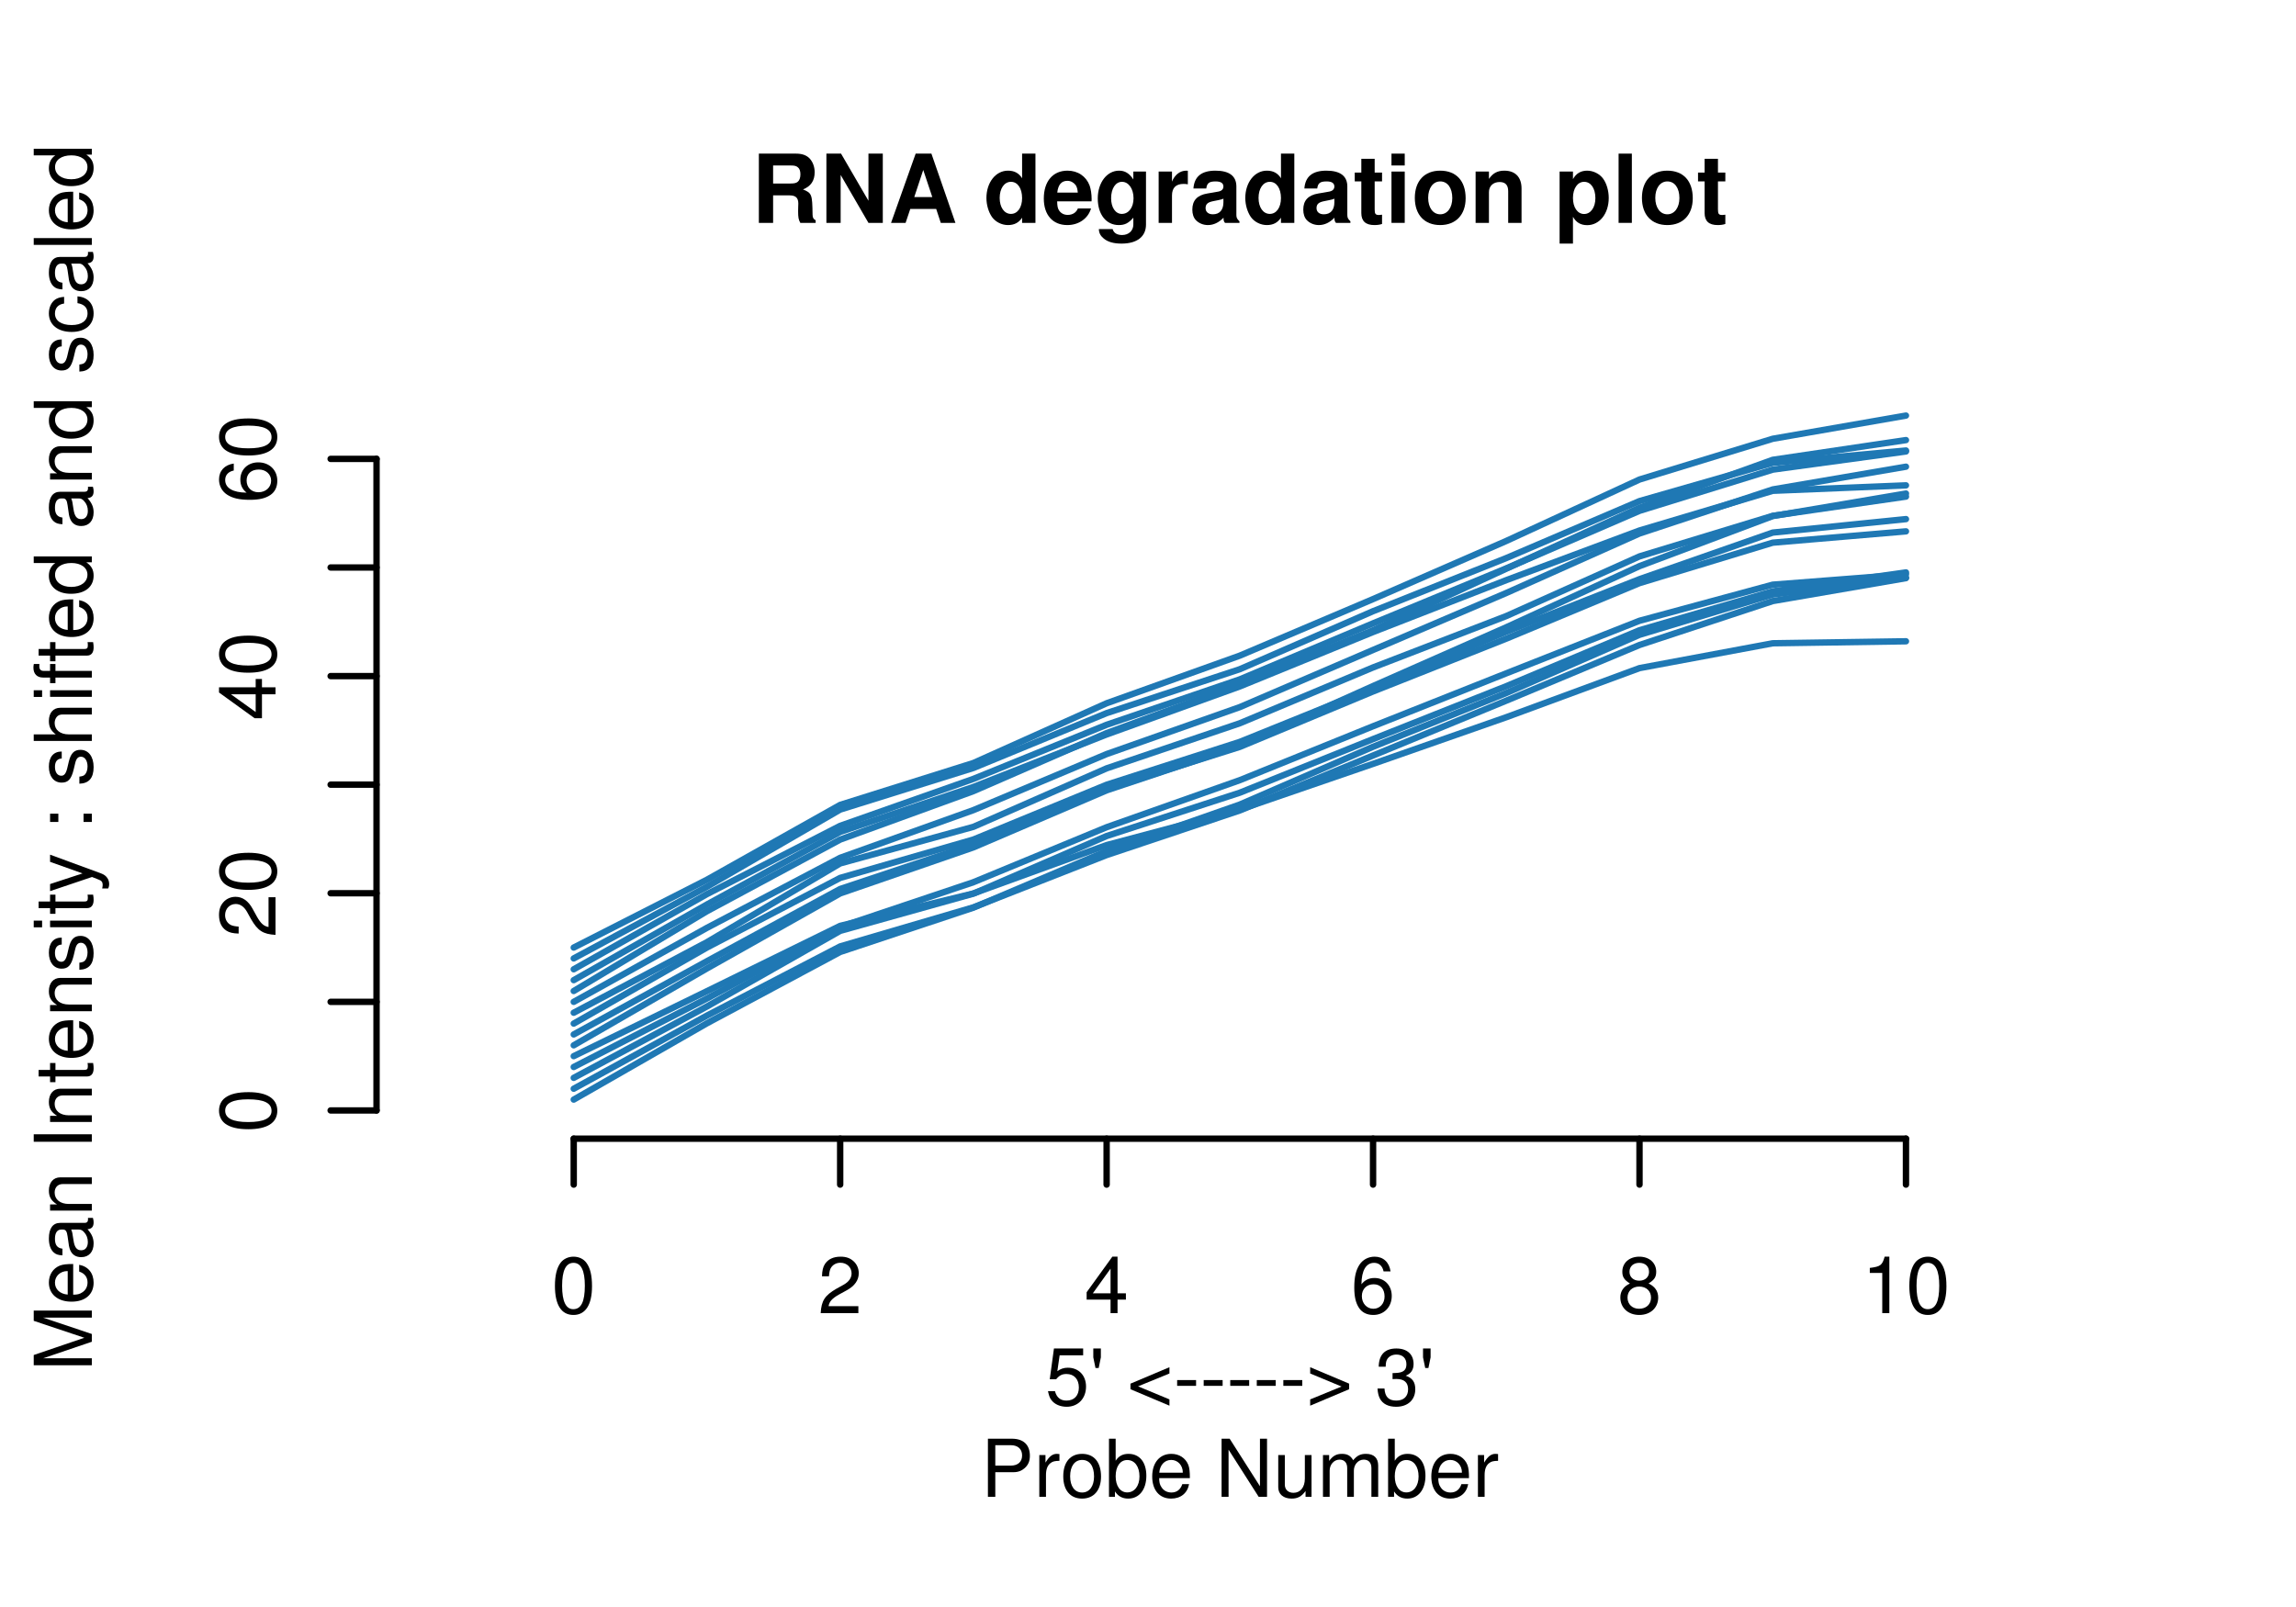 <?xml version="1.0" encoding="UTF-8"?>
<svg xmlns="http://www.w3.org/2000/svg" xmlns:xlink="http://www.w3.org/1999/xlink" width="360pt" height="252pt" viewBox="0 0 360 252" version="1.1" id="Fig:dig"><defs><g><symbol overflow="visible" id="dig-glyph0-0"><path style="stroke:none;" d=""/></symbol><symbol overflow="visible" id="dig-glyph0-1"><path style="stroke:none;" d="M 3.422 -4.312 L 6 -4.312 C 6.969 -4.312 7.375 -3.922 7.375 -3.016 C 7.375 -2.922 7.375 -2.766 7.359 -2.578 C 7.344 -2.297 7.344 -2.031 7.344 -1.859 C 7.344 -0.844 7.406 -0.516 7.688 0 L 10.094 0 L 10.094 -0.406 C 9.75 -0.594 9.609 -0.812 9.609 -1.297 C 9.562 -4.5 9.5 -4.656 8.109 -5.25 C 9.328 -5.719 9.938 -6.609 9.938 -7.938 C 9.938 -8.797 9.641 -9.578 9.125 -10.125 C 8.625 -10.625 7.938 -10.859 7.016 -10.859 L 1.188 -10.859 L 1.188 0 L 3.422 0 L 3.422 -4.312 Z M 3.422 -6.172 L 3.422 -9 L 6.125 -9 C 6.766 -9 7.031 -8.938 7.297 -8.719 C 7.578 -8.5 7.703 -8.125 7.703 -7.609 C 7.703 -7.094 7.562 -6.672 7.297 -6.453 C 7.062 -6.25 6.766 -6.172 6.125 -6.172 L 3.422 -6.172 Z M 3.422 -6.172 "/></symbol><symbol overflow="visible" id="dig-glyph0-2"><path style="stroke:none;" d="M 7.609 0 L 9.859 0 L 9.859 -10.859 L 7.609 -10.859 L 7.609 -3.469 L 3.312 -10.859 L 1.016 -10.859 L 1.016 0 L 3.25 0 L 3.25 -7.516 L 7.609 0 Z M 7.609 0 "/></symbol><symbol overflow="visible" id="dig-glyph0-3"><path style="stroke:none;" d="M 7.469 -2.188 L 8.188 0 L 10.484 0 L 6.719 -10.859 L 4.25 -10.859 L 0.391 0 L 2.672 0 L 3.406 -2.188 L 7.469 -2.188 Z M 6.859 -4.047 L 4.031 -4.047 L 5.438 -8.297 L 6.859 -4.047 Z M 6.859 -4.047 "/></symbol><symbol overflow="visible" id="dig-glyph0-4"><path style="stroke:none;" d=""/></symbol><symbol overflow="visible" id="dig-glyph0-5"><path style="stroke:none;" d="M 6.031 0 L 8.125 0 L 8.125 -10.859 L 6.031 -10.859 L 6.031 -7 C 5.516 -7.812 4.812 -8.188 3.812 -8.188 C 1.891 -8.188 0.438 -6.328 0.438 -3.906 C 0.438 -2.812 0.766 -1.719 1.297 -0.938 C 1.844 -0.156 2.828 0.344 3.812 0.344 C 4.812 0.344 5.516 -0.031 6.031 -0.812 L 6.031 0 Z M 4.281 -6.438 C 5.344 -6.438 6.031 -5.406 6.031 -3.875 C 6.031 -2.422 5.328 -1.406 4.281 -1.406 C 3.234 -1.406 2.516 -2.438 2.516 -3.906 C 2.516 -5.391 3.234 -6.438 4.281 -6.438 Z M 4.281 -6.438 "/></symbol><symbol overflow="visible" id="dig-glyph0-6"><path style="stroke:none;" d="M 7.812 -3.375 C 7.828 -3.547 7.828 -3.625 7.828 -3.719 C 7.828 -4.531 7.703 -5.281 7.516 -5.844 C 6.969 -7.297 5.672 -8.188 4.047 -8.188 C 1.75 -8.188 0.328 -6.516 0.328 -3.812 C 0.328 -1.234 1.734 0.344 4.016 0.344 C 5.812 0.344 7.281 -0.688 7.734 -2.266 L 5.672 -2.266 C 5.422 -1.625 4.844 -1.25 4.078 -1.25 C 3.484 -1.25 3.016 -1.5 2.719 -1.953 C 2.516 -2.25 2.438 -2.609 2.422 -3.375 L 7.812 -3.375 Z M 2.438 -4.75 C 2.578 -5.984 3.094 -6.594 4.031 -6.594 C 4.547 -6.594 5.016 -6.328 5.328 -5.922 C 5.516 -5.625 5.609 -5.312 5.656 -4.75 L 2.438 -4.75 Z M 2.438 -4.75 "/></symbol><symbol overflow="visible" id="dig-glyph0-7"><path style="stroke:none;" d="M 6.078 -8.047 L 6.078 -6.812 C 5.453 -7.766 4.766 -8.188 3.844 -8.188 C 1.938 -8.188 0.5 -6.312 0.5 -3.828 C 0.5 -1.328 1.812 0.344 3.797 0.344 C 4.734 0.344 5.312 0.062 6.078 -0.812 L 6.078 0.266 C 6.078 1.234 5.344 1.906 4.312 1.906 C 3.516 1.906 3 1.578 2.828 0.969 L 0.672 0.969 C 0.688 1.594 0.922 2.031 1.453 2.469 C 2.109 3 3 3.25 4.234 3.25 C 6.656 3.25 8.062 2.156 8.062 0.266 L 8.062 -8.047 L 6.078 -8.047 Z M 4.297 -6.438 C 5.344 -6.438 6.109 -5.344 6.109 -3.859 C 6.109 -2.406 5.344 -1.406 4.266 -1.406 C 3.281 -1.406 2.594 -2.406 2.594 -3.859 C 2.594 -5.375 3.281 -6.438 4.297 -6.438 Z M 4.297 -6.438 "/></symbol><symbol overflow="visible" id="dig-glyph0-8"><path style="stroke:none;" d="M 0.938 -8.047 L 0.938 0 L 3.031 0 L 3.031 -4.281 C 3.031 -5.5 3.641 -6.109 4.859 -6.109 C 5.078 -6.109 5.234 -6.094 5.516 -6.047 L 5.516 -8.172 C 5.391 -8.188 5.328 -8.188 5.266 -8.188 C 4.312 -8.188 3.469 -7.562 3.031 -6.469 L 3.031 -8.047 L 0.938 -8.047 Z M 0.938 -8.047 "/></symbol><symbol overflow="visible" id="dig-glyph0-9"><path style="stroke:none;" d="M 7.812 -0.25 C 7.438 -0.594 7.328 -0.812 7.328 -1.234 L 7.328 -5.703 C 7.328 -7.344 6.219 -8.188 4.047 -8.188 C 1.859 -8.188 0.734 -7.266 0.594 -5.391 L 2.609 -5.391 C 2.719 -6.234 3.062 -6.5 4.078 -6.5 C 4.891 -6.5 5.297 -6.234 5.297 -5.688 C 5.297 -5.422 5.156 -5.188 4.938 -5.062 C 4.656 -4.922 4.656 -4.922 3.625 -4.75 L 2.781 -4.609 C 1.188 -4.344 0.422 -3.516 0.422 -2.078 C 0.422 -1.391 0.609 -0.812 0.984 -0.422 C 1.453 0.062 2.141 0.344 2.859 0.344 C 3.75 0.344 4.578 -0.047 5.312 -0.812 C 5.312 -0.391 5.344 -0.234 5.547 0 L 7.812 0 L 7.812 -0.25 Z M 5.297 -3.234 C 5.297 -2.031 4.703 -1.344 3.641 -1.344 C 2.938 -1.344 2.5 -1.719 2.5 -2.312 C 2.5 -2.938 2.828 -3.234 3.703 -3.406 L 4.406 -3.547 C 4.969 -3.656 5.047 -3.688 5.297 -3.797 L 5.297 -3.234 Z M 5.297 -3.234 "/></symbol><symbol overflow="visible" id="dig-glyph0-10"><path style="stroke:none;" d="M 4.484 -7.891 L 3.328 -7.891 L 3.328 -10.047 L 1.234 -10.047 L 1.234 -7.891 L 0.203 -7.891 L 0.203 -6.5 L 1.234 -6.5 L 1.234 -1.547 C 1.234 -0.281 1.906 0.344 3.281 0.344 C 3.734 0.344 4.109 0.297 4.484 0.172 L 4.484 -1.281 C 4.281 -1.25 4.156 -1.234 4.016 -1.234 C 3.453 -1.234 3.328 -1.406 3.328 -2.109 L 3.328 -6.5 L 4.484 -6.5 L 4.484 -7.891 Z M 4.484 -7.891 "/></symbol><symbol overflow="visible" id="dig-glyph0-11"><path style="stroke:none;" d="M 3.078 -8.047 L 1 -8.047 L 1 0 L 3.078 0 L 3.078 -8.047 Z M 3.078 -10.859 L 1 -10.859 L 1 -9 L 3.078 -9 L 3.078 -10.859 Z M 3.078 -10.859 "/></symbol><symbol overflow="visible" id="dig-glyph0-12"><path style="stroke:none;" d="M 4.484 -8.188 C 2.031 -8.188 0.516 -6.562 0.516 -3.922 C 0.516 -1.266 2.031 0.344 4.5 0.344 C 6.953 0.344 8.484 -1.281 8.484 -3.859 C 8.484 -6.594 7 -8.188 4.484 -8.188 Z M 4.5 -6.5 C 5.656 -6.5 6.391 -5.469 6.391 -3.891 C 6.391 -2.391 5.625 -1.344 4.5 -1.344 C 3.375 -1.344 2.609 -2.391 2.609 -3.922 C 2.609 -5.453 3.375 -6.5 4.5 -6.5 Z M 4.5 -6.5 "/></symbol><symbol overflow="visible" id="dig-glyph0-13"><path style="stroke:none;" d="M 0.938 -8.047 L 0.938 0 L 3.031 0 L 3.031 -4.828 C 3.031 -5.781 3.703 -6.406 4.703 -6.406 C 5.609 -6.406 6.047 -5.922 6.047 -4.969 L 6.047 0 L 8.141 0 L 8.141 -5.391 C 8.141 -7.172 7.156 -8.188 5.438 -8.188 C 4.359 -8.188 3.625 -7.781 3.031 -6.891 L 3.031 -8.047 L 0.938 -8.047 Z M 0.938 -8.047 "/></symbol><symbol overflow="visible" id="dig-glyph0-14"><path style="stroke:none;" d="M 2.953 -8.047 L 0.859 -8.047 L 0.859 3.25 L 2.953 3.25 L 2.953 -0.953 C 3.453 -0.062 4.172 0.359 5.188 0.359 C 7.125 0.359 8.562 -1.453 8.562 -3.906 C 8.562 -5.031 8.234 -6.172 7.688 -6.922 C 7.156 -7.672 6.156 -8.188 5.188 -8.188 C 4.172 -8.188 3.453 -7.75 2.953 -6.859 L 2.953 -8.047 Z M 4.703 -6.438 C 5.766 -6.438 6.469 -5.406 6.469 -3.875 C 6.469 -2.422 5.734 -1.391 4.703 -1.391 C 3.672 -1.391 2.953 -2.406 2.953 -3.906 C 2.953 -5.406 3.672 -6.438 4.703 -6.438 Z M 4.703 -6.438 "/></symbol><symbol overflow="visible" id="dig-glyph0-15"><path style="stroke:none;" d="M 3.078 -10.859 L 1 -10.859 L 1 0 L 3.078 0 L 3.078 -10.859 Z M 3.078 -10.859 "/></symbol><symbol overflow="visible" id="dig-glyph1-0"><path style="stroke:none;" d=""/></symbol><symbol overflow="visible" id="dig-glyph1-1"><path style="stroke:none;" d="M 5.953 -8.859 L 1.375 -8.859 L 0.719 -4.031 L 1.719 -4.031 C 2.234 -4.656 2.656 -4.859 3.344 -4.859 C 4.531 -4.859 5.281 -4.047 5.281 -2.734 C 5.281 -1.469 4.547 -0.688 3.344 -0.688 C 2.391 -0.688 1.797 -1.172 1.531 -2.172 L 0.438 -2.172 C 0.594 -1.453 0.719 -1.094 0.969 -0.781 C 1.469 -0.094 2.375 0.281 3.375 0.281 C 5.156 0.281 6.406 -1.016 6.406 -2.891 C 6.406 -4.641 5.25 -5.844 3.547 -5.844 C 2.922 -5.844 2.422 -5.672 1.906 -5.297 L 2.266 -7.781 L 5.953 -7.781 L 5.953 -8.859 Z M 5.953 -8.859 "/></symbol><symbol overflow="visible" id="dig-glyph1-2"><path style="stroke:none;" d="M 0.594 -8.859 L 0.594 -7.469 L 0.938 -5.797 L 1.438 -5.797 L 1.781 -7.469 L 1.781 -8.859 L 0.594 -8.859 Z M 0.594 -8.859 "/></symbol><symbol overflow="visible" id="dig-glyph1-3"><path style="stroke:none;" d=""/></symbol><symbol overflow="visible" id="dig-glyph1-4"><path style="stroke:none;" d="M 0.562 -2.469 L 6.672 0.109 L 6.672 -0.875 L 1.75 -2.922 L 6.672 -4.938 L 6.672 -5.922 L 0.562 -3.344 L 0.562 -2.469 Z M 0.562 -2.469 "/></symbol><symbol overflow="visible" id="dig-glyph1-5"><path style="stroke:none;" d="M 3.547 -3.906 L 0.578 -3.906 L 0.578 -3 L 3.547 -3 L 3.547 -3.906 Z M 3.547 -3.906 "/></symbol><symbol overflow="visible" id="dig-glyph1-6"><path style="stroke:none;" d="M 6.734 -3.344 L 0.625 -5.922 L 0.625 -4.938 L 5.547 -2.891 L 0.625 -0.875 L 0.625 0.109 L 6.734 -2.469 L 6.734 -3.344 Z M 6.734 -3.344 "/></symbol><symbol overflow="visible" id="dig-glyph1-7"><path style="stroke:none;" d="M 2.766 -4.062 L 2.906 -4.062 L 3.359 -4.078 C 4.578 -4.078 5.203 -3.531 5.203 -2.469 C 5.203 -1.344 4.516 -0.688 3.359 -0.688 C 2.156 -0.688 1.578 -1.281 1.5 -2.578 L 0.406 -2.578 C 0.453 -1.859 0.578 -1.406 0.781 -1 C 1.234 -0.156 2.109 0.281 3.328 0.281 C 5.156 0.281 6.328 -0.797 6.328 -2.469 C 6.328 -3.594 5.891 -4.219 4.828 -4.594 C 5.656 -4.906 6.062 -5.531 6.062 -6.422 C 6.062 -7.953 5.047 -8.859 3.359 -8.859 C 1.578 -8.859 0.625 -7.891 0.594 -6 L 1.688 -6 C 1.703 -6.531 1.75 -6.844 1.891 -7.109 C 2.141 -7.594 2.688 -7.906 3.375 -7.906 C 4.344 -7.906 4.938 -7.328 4.938 -6.391 C 4.938 -5.766 4.719 -5.391 4.219 -5.188 C 3.922 -5.062 3.531 -5.016 2.766 -5 L 2.766 -4.062 Z M 2.766 -4.062 "/></symbol><symbol overflow="visible" id="dig-glyph1-8"><path style="stroke:none;" d="M 2.297 -3.859 L 5.156 -3.859 C 5.875 -3.859 6.438 -4.078 6.922 -4.516 C 7.469 -5.016 7.719 -5.594 7.719 -6.438 C 7.719 -8.156 6.703 -9.109 4.906 -9.109 L 1.141 -9.109 L 1.141 0 L 2.297 0 L 2.297 -3.859 Z M 2.297 -4.891 L 2.297 -8.094 L 4.719 -8.094 C 5.844 -8.094 6.5 -7.484 6.5 -6.484 C 6.5 -5.484 5.844 -4.891 4.719 -4.891 L 2.297 -4.891 Z M 2.297 -4.891 "/></symbol><symbol overflow="visible" id="dig-glyph1-9"><path style="stroke:none;" d="M 0.859 -6.547 L 0.859 0 L 1.906 0 L 1.906 -3.406 C 1.906 -4.344 2.156 -4.953 2.656 -5.312 C 2.969 -5.547 3.281 -5.625 4.016 -5.641 L 4.016 -6.703 C 3.844 -6.719 3.75 -6.734 3.609 -6.734 C 2.938 -6.734 2.422 -6.344 1.828 -5.359 L 1.828 -6.547 L 0.859 -6.547 Z M 0.859 -6.547 "/></symbol><symbol overflow="visible" id="dig-glyph1-10"><path style="stroke:none;" d="M 3.406 -6.734 C 1.562 -6.734 0.453 -5.422 0.453 -3.219 C 0.453 -1.031 1.547 0.281 3.406 0.281 C 5.25 0.281 6.375 -1.031 6.375 -3.172 C 6.375 -5.438 5.281 -6.734 3.406 -6.734 Z M 3.406 -5.781 C 4.594 -5.781 5.281 -4.812 5.281 -3.188 C 5.281 -1.656 4.562 -0.672 3.406 -0.672 C 2.25 -0.672 1.531 -1.641 1.531 -3.219 C 1.531 -4.797 2.25 -5.781 3.406 -5.781 Z M 3.406 -5.781 "/></symbol><symbol overflow="visible" id="dig-glyph1-11"><path style="stroke:none;" d="M 0.672 -9.109 L 0.672 0 L 1.609 0 L 1.609 -0.844 C 2.109 -0.078 2.781 0.281 3.688 0.281 C 5.406 0.281 6.531 -1.125 6.531 -3.297 C 6.531 -5.422 5.469 -6.734 3.734 -6.734 C 2.844 -6.734 2.203 -6.406 1.719 -5.656 L 1.719 -9.109 L 0.672 -9.109 Z M 3.531 -5.766 C 4.703 -5.766 5.453 -4.75 5.453 -3.188 C 5.453 -1.703 4.672 -0.688 3.531 -0.688 C 2.438 -0.688 1.719 -1.688 1.719 -3.219 C 1.719 -4.766 2.438 -5.766 3.531 -5.766 Z M 3.531 -5.766 "/></symbol><symbol overflow="visible" id="dig-glyph1-12"><path style="stroke:none;" d="M 6.406 -2.922 C 6.406 -3.922 6.344 -4.531 6.156 -5.016 C 5.719 -6.094 4.719 -6.734 3.5 -6.734 C 1.672 -6.734 0.5 -5.344 0.5 -3.188 C 0.5 -1.031 1.641 0.281 3.469 0.281 C 4.969 0.281 6.016 -0.562 6.281 -1.984 L 5.219 -1.984 C 4.938 -1.125 4.344 -0.672 3.516 -0.672 C 2.844 -0.672 2.281 -0.969 1.938 -1.531 C 1.688 -1.906 1.594 -2.281 1.594 -2.922 L 6.406 -2.922 Z M 1.609 -3.781 C 1.703 -4.984 2.438 -5.781 3.484 -5.781 C 4.516 -5.781 5.297 -4.922 5.297 -3.844 C 5.297 -3.828 5.297 -3.797 5.281 -3.781 L 1.609 -3.781 Z M 1.609 -3.781 "/></symbol><symbol overflow="visible" id="dig-glyph1-13"><path style="stroke:none;" d="M 8.078 -9.109 L 6.969 -9.109 L 6.969 -1.656 L 2.219 -9.109 L 0.953 -9.109 L 0.953 0 L 2.047 0 L 2.047 -7.391 L 6.766 0 L 8.078 0 L 8.078 -9.109 Z M 8.078 -9.109 "/></symbol><symbol overflow="visible" id="dig-glyph1-14"><path style="stroke:none;" d="M 6.031 0 L 6.031 -6.547 L 4.984 -6.547 L 4.984 -2.844 C 4.984 -1.5 4.281 -0.625 3.203 -0.625 C 2.375 -0.625 1.844 -1.125 1.844 -1.906 L 1.844 -6.547 L 0.812 -6.547 L 0.812 -1.5 C 0.812 -0.406 1.625 0.281 2.906 0.281 C 3.859 0.281 4.469 -0.047 5.094 -0.906 L 5.094 0 L 6.031 0 Z M 6.031 0 "/></symbol><symbol overflow="visible" id="dig-glyph1-15"><path style="stroke:none;" d="M 0.875 -6.547 L 0.875 0 L 1.922 0 L 1.922 -4.109 C 1.922 -5.062 2.609 -5.828 3.469 -5.828 C 4.234 -5.828 4.672 -5.344 4.672 -4.516 L 4.672 0 L 5.719 0 L 5.719 -4.109 C 5.719 -5.062 6.406 -5.828 7.266 -5.828 C 8.031 -5.828 8.469 -5.344 8.469 -4.516 L 8.469 0 L 9.531 0 L 9.531 -4.906 C 9.531 -6.094 8.844 -6.734 7.625 -6.734 C 6.75 -6.734 6.219 -6.469 5.609 -5.734 C 5.219 -6.438 4.703 -6.734 3.844 -6.734 C 2.969 -6.734 2.406 -6.406 1.844 -5.625 L 1.844 -6.547 L 0.875 -6.547 Z M 0.875 -6.547 "/></symbol><symbol overflow="visible" id="dig-glyph1-16"><path style="stroke:none;" d="M 3.438 -8.859 C 2.609 -8.859 1.859 -8.5 1.406 -7.891 C 0.828 -7.109 0.531 -5.922 0.531 -4.281 C 0.531 -1.297 1.531 0.281 3.438 0.281 C 5.312 0.281 6.344 -1.297 6.344 -4.219 C 6.344 -5.938 6.062 -7.094 5.469 -7.891 C 5.016 -8.516 4.281 -8.859 3.438 -8.859 Z M 3.438 -7.891 C 4.625 -7.891 5.219 -6.688 5.219 -4.312 C 5.219 -1.797 4.641 -0.625 3.406 -0.625 C 2.25 -0.625 1.656 -1.844 1.656 -4.281 C 1.656 -6.703 2.25 -7.891 3.438 -7.891 Z M 3.438 -7.891 "/></symbol><symbol overflow="visible" id="dig-glyph1-17"><path style="stroke:none;" d="M 6.328 -1.094 L 1.656 -1.094 C 1.781 -1.812 2.172 -2.281 3.266 -2.906 L 4.516 -3.594 C 5.75 -4.266 6.391 -5.172 6.391 -6.266 C 6.391 -7 6.094 -7.688 5.562 -8.156 C 5.031 -8.641 4.391 -8.859 3.547 -8.859 C 2.422 -8.859 1.594 -8.469 1.094 -7.719 C 0.781 -7.234 0.656 -6.688 0.625 -5.781 L 1.719 -5.781 C 1.766 -6.391 1.844 -6.75 1.984 -7.031 C 2.281 -7.578 2.844 -7.906 3.516 -7.906 C 4.516 -7.906 5.266 -7.188 5.266 -6.234 C 5.266 -5.531 4.844 -4.938 4.062 -4.484 L 2.906 -3.844 C 1.062 -2.781 0.531 -1.953 0.422 0 L 6.328 0 L 6.328 -1.094 Z M 6.328 -1.094 "/></symbol><symbol overflow="visible" id="dig-glyph1-18"><path style="stroke:none;" d="M 4.094 -2.125 L 4.094 0 L 5.188 0 L 5.188 -2.125 L 6.5 -2.125 L 6.5 -3.109 L 5.188 -3.109 L 5.188 -8.859 L 4.375 -8.859 L 0.344 -3.281 L 0.344 -2.125 L 4.094 -2.125 Z M 4.094 -3.109 L 1.312 -3.109 L 4.094 -6.984 L 4.094 -3.109 Z M 4.094 -3.109 "/></symbol><symbol overflow="visible" id="dig-glyph1-19"><path style="stroke:none;" d="M 6.219 -6.547 C 6.016 -8 5.062 -8.859 3.719 -8.859 C 2.734 -8.859 1.859 -8.391 1.344 -7.594 C 0.781 -6.734 0.531 -5.656 0.531 -4.031 C 0.531 -2.547 0.766 -1.594 1.281 -0.812 C 1.766 -0.094 2.531 0.281 3.516 0.281 C 5.203 0.281 6.406 -0.969 6.406 -2.703 C 6.406 -4.344 5.281 -5.516 3.703 -5.516 C 2.828 -5.516 2.141 -5.172 1.656 -4.531 C 1.672 -6.688 2.375 -7.891 3.641 -7.891 C 4.406 -7.891 4.953 -7.406 5.125 -6.547 L 6.219 -6.547 Z M 3.562 -4.531 C 4.625 -4.531 5.281 -3.797 5.281 -2.609 C 5.281 -1.5 4.531 -0.688 3.531 -0.688 C 2.5 -0.688 1.719 -1.531 1.719 -2.672 C 1.719 -3.781 2.469 -4.531 3.562 -4.531 Z M 3.562 -4.531 "/></symbol><symbol overflow="visible" id="dig-glyph1-20"><path style="stroke:none;" d="M 4.891 -4.656 C 5.797 -5.219 6.094 -5.656 6.094 -6.5 C 6.094 -7.891 5.016 -8.859 3.438 -8.859 C 1.875 -8.859 0.781 -7.891 0.781 -6.5 C 0.781 -5.672 1.078 -5.219 1.969 -4.656 C 0.969 -4.172 0.469 -3.438 0.469 -2.469 C 0.469 -0.844 1.688 0.281 3.438 0.281 C 5.188 0.281 6.406 -0.844 6.406 -2.453 C 6.406 -3.438 5.906 -4.172 4.891 -4.656 Z M 3.438 -7.891 C 4.375 -7.891 4.969 -7.344 4.969 -6.469 C 4.969 -5.656 4.359 -5.094 3.438 -5.094 C 2.516 -5.094 1.906 -5.656 1.906 -6.484 C 1.906 -7.344 2.516 -7.891 3.438 -7.891 Z M 3.438 -4.172 C 4.531 -4.172 5.281 -3.469 5.281 -2.438 C 5.281 -1.391 4.531 -0.688 3.406 -0.688 C 2.344 -0.688 1.594 -1.406 1.594 -2.438 C 1.594 -3.469 2.344 -4.172 3.438 -4.172 Z M 3.438 -4.172 "/></symbol><symbol overflow="visible" id="dig-glyph1-21"><path style="stroke:none;" d="M 3.234 -6.312 L 3.234 0 L 4.344 0 L 4.344 -8.859 L 3.609 -8.859 C 3.219 -7.5 2.969 -7.312 1.281 -7.094 L 1.281 -6.312 L 3.234 -6.312 Z M 3.234 -6.312 "/></symbol><symbol overflow="visible" id="dig-glyph2-0"><path style="stroke:none;" d=""/></symbol><symbol overflow="visible" id="dig-glyph2-1"><path style="stroke:none;" d="M 0 -5.844 L -7.641 -8.406 L 0 -8.406 L 0 -9.516 L -9.109 -9.516 L -9.109 -7.906 L -1.172 -5.25 L -9.109 -2.547 L -9.109 -0.938 L 0 -0.938 L 0 -2.031 L -7.641 -2.031 L 0 -4.625 L 0 -5.844 Z M 0 -5.844 "/></symbol><symbol overflow="visible" id="dig-glyph2-2"><path style="stroke:none;" d="M -2.922 -6.406 C -3.922 -6.406 -4.531 -6.344 -5.016 -6.156 C -6.094 -5.719 -6.734 -4.719 -6.734 -3.5 C -6.734 -1.672 -5.344 -0.5 -3.188 -0.5 C -1.031 -0.5 0.281 -1.641 0.281 -3.469 C 0.281 -4.969 -0.562 -6.016 -1.984 -6.281 L -1.984 -5.219 C -1.125 -4.938 -0.672 -4.344 -0.672 -3.516 C -0.672 -2.844 -0.969 -2.281 -1.531 -1.938 C -1.906 -1.688 -2.281 -1.594 -2.922 -1.594 L -2.922 -6.406 Z M -3.781 -1.609 C -4.984 -1.703 -5.781 -2.438 -5.781 -3.484 C -5.781 -4.516 -4.922 -5.297 -3.844 -5.297 C -3.828 -5.297 -3.797 -5.297 -3.781 -5.281 L -3.781 -1.609 Z M -3.781 -1.609 "/></symbol><symbol overflow="visible" id="dig-glyph2-3"><path style="stroke:none;" d="M -0.609 -6.688 C -0.594 -6.578 -0.594 -6.531 -0.594 -6.469 C -0.594 -6.094 -0.781 -5.906 -1.094 -5.906 L -4.953 -5.906 C -6.109 -5.906 -6.734 -5.047 -6.734 -3.438 C -6.734 -2.484 -6.469 -1.703 -5.969 -1.266 C -5.641 -0.969 -5.266 -0.844 -4.609 -0.812 L -4.609 -1.859 C -5.406 -1.953 -5.781 -2.422 -5.781 -3.406 C -5.781 -4.344 -5.422 -4.859 -4.797 -4.859 L -4.531 -4.859 C -4.094 -4.859 -3.906 -4.594 -3.797 -3.781 C -3.609 -2.297 -3.562 -2.078 -3.406 -1.672 C -3.094 -0.906 -2.5 -0.531 -1.656 -0.531 C -0.469 -0.531 0.281 -1.344 0.281 -2.672 C 0.281 -3.5 0 -4.156 -0.672 -4.906 C -0.016 -4.969 0.281 -5.297 0.281 -5.969 C 0.281 -6.188 0.266 -6.344 0.172 -6.688 L -0.609 -6.688 Z M -2.062 -4.859 C -1.719 -4.859 -1.5 -4.766 -1.219 -4.453 C -0.828 -4.031 -0.625 -3.516 -0.625 -2.906 C -0.625 -2.094 -1.016 -1.609 -1.672 -1.609 C -2.359 -1.609 -2.719 -2.078 -2.875 -3.188 C -3.031 -4.281 -3.078 -4.516 -3.234 -4.859 L -2.062 -4.859 Z M -2.062 -4.859 "/></symbol><symbol overflow="visible" id="dig-glyph2-4"><path style="stroke:none;" d="M -6.547 -0.875 L 0 -0.875 L 0 -1.922 L -3.609 -1.922 C -4.953 -1.922 -5.828 -2.625 -5.828 -3.703 C -5.828 -4.531 -5.328 -5.047 -4.531 -5.047 L 0 -5.047 L 0 -6.094 L -4.953 -6.094 C -6.031 -6.094 -6.734 -5.281 -6.734 -4.016 C -6.734 -3.031 -6.359 -2.406 -5.453 -1.844 L -6.547 -1.844 L -6.547 -0.875 Z M -6.547 -0.875 "/></symbol><symbol overflow="visible" id="dig-glyph2-5"><path style="stroke:none;" d=""/></symbol><symbol overflow="visible" id="dig-glyph2-6"><path style="stroke:none;" d="M -9.109 -2.422 L -9.109 -1.25 L 0 -1.25 L 0 -2.422 L -9.109 -2.422 Z M -9.109 -2.422 "/></symbol><symbol overflow="visible" id="dig-glyph2-7"><path style="stroke:none;" d="M -6.547 -3.172 L -6.547 -2.094 L -8.344 -2.094 L -8.344 -1.062 L -6.547 -1.062 L -6.547 -0.172 L -5.703 -0.172 L -5.703 -1.062 L -0.75 -1.062 C -0.094 -1.062 0.281 -1.516 0.281 -2.328 C 0.281 -2.578 0.266 -2.828 0.203 -3.172 L -0.672 -3.172 C -0.641 -3.031 -0.625 -2.875 -0.625 -2.672 C -0.625 -2.219 -0.75 -2.094 -1.219 -2.094 L -5.703 -2.094 L -5.703 -3.172 L -6.547 -3.172 Z M -6.547 -3.172 "/></symbol><symbol overflow="visible" id="dig-glyph2-8"><path style="stroke:none;" d="M -4.719 -5.469 C -6.016 -5.469 -6.734 -4.609 -6.734 -3.094 C -6.734 -1.578 -5.953 -0.594 -4.734 -0.594 C -3.719 -0.594 -3.219 -1.109 -2.844 -2.656 L -2.609 -3.641 C -2.438 -4.359 -2.172 -4.656 -1.703 -4.656 C -1.094 -4.656 -0.672 -4.031 -0.672 -3.125 C -0.672 -2.562 -0.844 -2.094 -1.109 -1.828 C -1.297 -1.656 -1.484 -1.594 -1.953 -1.531 L -1.953 -0.422 C -0.438 -0.469 0.281 -1.328 0.281 -3.031 C 0.281 -4.688 -0.531 -5.734 -1.781 -5.734 C -2.766 -5.734 -3.297 -5.188 -3.609 -3.891 L -3.844 -2.891 C -4.047 -2.031 -4.328 -1.672 -4.781 -1.672 C -5.391 -1.672 -5.781 -2.219 -5.781 -3.062 C -5.781 -3.906 -5.406 -4.344 -4.719 -4.375 L -4.719 -5.469 Z M -4.719 -5.469 "/></symbol><symbol overflow="visible" id="dig-glyph2-9"><path style="stroke:none;" d="M -6.547 -1.875 L -6.547 -0.844 L 0 -0.844 L 0 -1.875 L -6.547 -1.875 Z M -9.109 -1.875 L -9.109 -0.828 L -7.797 -0.828 L -7.797 -1.875 L -9.109 -1.875 Z M -9.109 -1.875 "/></symbol><symbol overflow="visible" id="dig-glyph2-10"><path style="stroke:none;" d="M -6.547 -4.844 L -1.453 -3.031 L -6.547 -1.359 L -6.547 -0.25 L 0.031 -2.469 L 1.062 -2.062 C 1.531 -1.906 1.703 -1.656 1.703 -1.219 C 1.703 -1.078 1.672 -0.906 1.625 -0.672 L 2.562 -0.672 C 2.672 -0.891 2.719 -1.094 2.719 -1.375 C 2.719 -1.719 2.609 -2.078 2.406 -2.344 C 2.172 -2.672 1.906 -2.859 1.375 -3.062 L -6.547 -5.969 L -6.547 -4.844 Z M -6.547 -4.844 "/></symbol><symbol overflow="visible" id="dig-glyph2-11"><path style="stroke:none;" d="M -1.297 -2.672 L -1.297 -1.375 L 0 -1.375 L 0 -2.672 L -1.297 -2.672 Z M -6.547 -2.672 L -6.547 -1.375 L -5.25 -1.375 L -5.25 -2.672 L -6.547 -2.672 Z M -6.547 -2.672 "/></symbol><symbol overflow="visible" id="dig-glyph2-12"><path style="stroke:none;" d="M -9.109 -0.875 L 0 -0.875 L 0 -1.906 L -3.609 -1.906 C -4.953 -1.906 -5.828 -2.609 -5.828 -3.688 C -5.828 -4.031 -5.719 -4.359 -5.531 -4.609 C -5.312 -4.906 -5 -5.031 -4.531 -5.031 L 0 -5.031 L 0 -6.078 L -4.953 -6.078 C -6.047 -6.078 -6.734 -5.281 -6.734 -4.016 C -6.734 -3.094 -6.453 -2.531 -5.656 -1.906 L -9.109 -1.906 L -9.109 -0.875 Z M -9.109 -0.875 "/></symbol><symbol overflow="visible" id="dig-glyph2-13"><path style="stroke:none;" d="M -6.547 -3.219 L -6.547 -2.141 L -7.578 -2.141 C -8.016 -2.141 -8.234 -2.391 -8.234 -2.859 C -8.234 -2.953 -8.234 -2.984 -8.219 -3.219 L -9.094 -3.219 C -9.141 -2.984 -9.156 -2.844 -9.156 -2.641 C -9.156 -1.672 -8.594 -1.094 -7.656 -1.094 L -6.547 -1.094 L -6.547 -0.219 L -5.703 -0.219 L -5.703 -1.094 L 0 -1.094 L 0 -2.141 L -5.703 -2.141 L -5.703 -3.219 L -6.547 -3.219 Z M -6.547 -3.219 "/></symbol><symbol overflow="visible" id="dig-glyph2-14"><path style="stroke:none;" d="M -9.109 -6.188 L -9.109 -5.156 L -5.719 -5.156 C -6.391 -4.719 -6.734 -4.016 -6.734 -3.141 C -6.734 -1.438 -5.375 -0.328 -3.281 -0.328 C -1.078 -0.328 0.281 -1.406 0.281 -3.172 C 0.281 -4.078 -0.047 -4.703 -0.859 -5.266 L 0 -5.266 L 0 -6.188 L -9.109 -6.188 Z M -5.766 -3.312 C -5.766 -4.438 -4.766 -5.156 -3.203 -5.156 C -1.688 -5.156 -0.688 -4.422 -0.688 -3.328 C -0.688 -2.172 -1.703 -1.406 -3.219 -1.406 C -4.75 -1.406 -5.766 -2.172 -5.766 -3.312 Z M -5.766 -3.312 "/></symbol><symbol overflow="visible" id="dig-glyph2-15"><path style="stroke:none;" d="M -4.344 -5.891 C -4.984 -5.844 -5.406 -5.703 -5.766 -5.453 C -6.375 -5 -6.734 -4.219 -6.734 -3.297 C -6.734 -1.531 -5.344 -0.391 -3.156 -0.391 C -1.047 -0.391 0.281 -1.516 0.281 -3.281 C 0.281 -4.844 -0.656 -5.844 -2.25 -5.969 L -2.25 -4.906 C -1.203 -4.734 -0.672 -4.203 -0.672 -3.312 C -0.672 -2.156 -1.609 -1.469 -3.156 -1.469 C -4.797 -1.469 -5.781 -2.156 -5.781 -3.281 C -5.781 -4.156 -5.266 -4.719 -4.344 -4.844 L -4.344 -5.891 Z M -4.344 -5.891 "/></symbol><symbol overflow="visible" id="dig-glyph2-16"><path style="stroke:none;" d="M -9.109 -1.906 L -9.109 -0.844 L 0 -0.844 L 0 -1.906 L -9.109 -1.906 Z M -9.109 -1.906 "/></symbol><symbol overflow="visible" id="dig-glyph2-17"><path style="stroke:none;" d="M -8.859 -3.438 C -8.859 -2.609 -8.5 -1.859 -7.891 -1.406 C -7.109 -0.828 -5.922 -0.531 -4.281 -0.531 C -1.297 -0.531 0.281 -1.531 0.281 -3.438 C 0.281 -5.312 -1.297 -6.344 -4.219 -6.344 C -5.938 -6.344 -7.094 -6.062 -7.891 -5.469 C -8.516 -5.016 -8.859 -4.281 -8.859 -3.438 Z M -7.891 -3.438 C -7.891 -4.625 -6.688 -5.219 -4.312 -5.219 C -1.797 -5.219 -0.625 -4.641 -0.625 -3.406 C -0.625 -2.25 -1.844 -1.656 -4.281 -1.656 C -6.703 -1.656 -7.891 -2.25 -7.891 -3.438 Z M -7.891 -3.438 "/></symbol><symbol overflow="visible" id="dig-glyph2-18"><path style="stroke:none;" d="M -1.094 -6.328 L -1.094 -1.656 C -1.812 -1.781 -2.281 -2.172 -2.906 -3.266 L -3.594 -4.516 C -4.266 -5.75 -5.172 -6.391 -6.266 -6.391 C -7 -6.391 -7.688 -6.094 -8.156 -5.562 C -8.641 -5.031 -8.859 -4.391 -8.859 -3.547 C -8.859 -2.422 -8.469 -1.594 -7.719 -1.094 C -7.234 -0.781 -6.688 -0.656 -5.781 -0.625 L -5.781 -1.719 C -6.391 -1.766 -6.75 -1.844 -7.031 -1.984 C -7.578 -2.281 -7.906 -2.844 -7.906 -3.516 C -7.906 -4.516 -7.188 -5.266 -6.234 -5.266 C -5.531 -5.266 -4.938 -4.844 -4.484 -4.062 L -3.844 -2.906 C -2.781 -1.062 -1.953 -0.531 0 -0.422 L 0 -6.328 L -1.094 -6.328 Z M -1.094 -6.328 "/></symbol><symbol overflow="visible" id="dig-glyph2-19"><path style="stroke:none;" d="M -2.125 -4.094 L 0 -4.094 L 0 -5.188 L -2.125 -5.188 L -2.125 -6.5 L -3.109 -6.5 L -3.109 -5.188 L -8.859 -5.188 L -8.859 -4.375 L -3.281 -0.344 L -2.125 -0.344 L -2.125 -4.094 Z M -3.109 -4.094 L -3.109 -1.312 L -6.984 -4.094 L -3.109 -4.094 Z M -3.109 -4.094 "/></symbol><symbol overflow="visible" id="dig-glyph2-20"><path style="stroke:none;" d="M -6.547 -6.219 C -8 -6.016 -8.859 -5.062 -8.859 -3.719 C -8.859 -2.734 -8.391 -1.859 -7.594 -1.344 C -6.734 -0.781 -5.656 -0.531 -4.031 -0.531 C -2.547 -0.531 -1.594 -0.766 -0.812 -1.281 C -0.094 -1.766 0.281 -2.531 0.281 -3.516 C 0.281 -5.203 -0.969 -6.406 -2.703 -6.406 C -4.344 -6.406 -5.516 -5.281 -5.516 -3.703 C -5.516 -2.828 -5.172 -2.141 -4.531 -1.656 C -6.688 -1.672 -7.891 -2.375 -7.891 -3.641 C -7.891 -4.406 -7.406 -4.953 -6.547 -5.125 L -6.547 -6.219 Z M -4.531 -3.562 C -4.531 -4.625 -3.797 -5.281 -2.609 -5.281 C -1.5 -5.281 -0.688 -4.531 -0.688 -3.531 C -0.688 -2.5 -1.531 -1.719 -2.672 -1.719 C -3.781 -1.719 -4.531 -2.469 -4.531 -3.562 Z M -4.531 -3.562 "/></symbol></g><clipPath id="dig-clip1"><path d="M 0 0 L 361 0 L 361 253 L 0 253 Z M 0 0 "/></clipPath><clipPath id="dig-clip2"><path d="M 0 0 L 361 0 L 361 253 L 0 253 Z M 0 0 "/></clipPath><clipPath id="dig-clip3"><path d="M 59.039 59.039 L 330.758 59.039 L 330.758 179.559 L 59.039 179.559 Z M 59.039 59.039 "/></clipPath></defs><g id="surface0"><g clip-path="url(#dig-clip1)" clip-rule="nonzero"><g style="fill:rgb(0%,0%,0%);fill-opacity:1;"><use xlink:href="#dig-glyph0-1" x="117.797" y="34.949"/><use xlink:href="#dig-glyph0-2" x="128.559" y="34.949"/><use xlink:href="#dig-glyph0-3" x="139.321" y="34.949"/><use xlink:href="#dig-glyph0-4" x="150.084" y="34.949"/><use xlink:href="#dig-glyph0-5" x="154.228" y="34.949"/><use xlink:href="#dig-glyph0-6" x="163.335" y="34.949"/><use xlink:href="#dig-glyph0-7" x="171.623" y="34.949"/><use xlink:href="#dig-glyph0-8" x="180.731" y="34.949"/><use xlink:href="#dig-glyph0-9" x="186.529" y="34.949"/><use xlink:href="#dig-glyph0-5" x="194.817" y="34.949"/><use xlink:href="#dig-glyph0-9" x="203.925" y="34.949"/><use xlink:href="#dig-glyph0-10" x="212.213" y="34.949"/><use xlink:href="#dig-glyph0-11" x="217.176" y="34.949"/><use xlink:href="#dig-glyph0-12" x="221.32" y="34.949"/><use xlink:href="#dig-glyph0-13" x="230.428" y="34.949"/><use xlink:href="#dig-glyph0-4" x="239.536" y="34.949"/><use xlink:href="#dig-glyph0-14" x="243.679" y="34.949"/><use xlink:href="#dig-glyph0-15" x="252.787" y="34.949"/><use xlink:href="#dig-glyph0-12" x="256.931" y="34.949"/><use xlink:href="#dig-glyph0-10" x="266.039" y="34.949"/></g><g style="fill:rgb(0%,0%,0%);fill-opacity:1;"><use xlink:href="#dig-glyph1-1" x="163.879" y="220.32"/><use xlink:href="#dig-glyph1-2" x="170.829" y="220.32"/><use xlink:href="#dig-glyph1-3" x="173.216" y="220.32"/><use xlink:href="#dig-glyph1-4" x="176.691" y="220.32"/><use xlink:href="#dig-glyph1-5" x="183.991" y="220.32"/><use xlink:href="#dig-glyph1-5" x="188.154" y="220.32"/><use xlink:href="#dig-glyph1-5" x="192.317" y="220.32"/><use xlink:href="#dig-glyph1-5" x="196.479" y="220.32"/><use xlink:href="#dig-glyph1-5" x="200.642" y="220.32"/><use xlink:href="#dig-glyph1-6" x="204.804" y="220.32"/><use xlink:href="#dig-glyph1-3" x="212.104" y="220.32"/><use xlink:href="#dig-glyph1-7" x="215.579" y="220.32"/><use xlink:href="#dig-glyph1-2" x="222.529" y="220.32"/></g><g style="fill:rgb(0%,0%,0%);fill-opacity:1;"><use xlink:href="#dig-glyph1-3" x="150.285" y="234.719"/><use xlink:href="#dig-glyph1-8" x="153.76" y="234.719"/><use xlink:href="#dig-glyph1-9" x="162.098" y="234.719"/><use xlink:href="#dig-glyph1-10" x="166.26" y="234.719"/><use xlink:href="#dig-glyph1-11" x="173.21" y="234.719"/><use xlink:href="#dig-glyph1-12" x="180.16" y="234.719"/><use xlink:href="#dig-glyph1-3" x="187.11" y="234.719"/><use xlink:href="#dig-glyph1-13" x="190.585" y="234.719"/><use xlink:href="#dig-glyph1-14" x="199.61" y="234.719"/><use xlink:href="#dig-glyph1-15" x="206.56" y="234.719"/><use xlink:href="#dig-glyph1-11" x="216.973" y="234.719"/><use xlink:href="#dig-glyph1-12" x="223.923" y="234.719"/><use xlink:href="#dig-glyph1-9" x="230.873" y="234.719"/><use xlink:href="#dig-glyph1-3" x="235.035" y="234.719"/></g><g style="fill:rgb(0%,0%,0%);fill-opacity:1;"><use xlink:href="#dig-glyph2-1" x="14.398" y="215.031"/><use xlink:href="#dig-glyph2-2" x="14.398" y="204.619"/><use xlink:href="#dig-glyph2-3" x="14.398" y="197.669"/><use xlink:href="#dig-glyph2-4" x="14.398" y="190.719"/><use xlink:href="#dig-glyph2-5" x="14.398" y="183.769"/><use xlink:href="#dig-glyph2-6" x="14.398" y="180.294"/><use xlink:href="#dig-glyph2-4" x="14.398" y="176.819"/><use xlink:href="#dig-glyph2-7" x="14.398" y="169.869"/><use xlink:href="#dig-glyph2-2" x="14.398" y="166.394"/><use xlink:href="#dig-glyph2-4" x="14.398" y="159.444"/><use xlink:href="#dig-glyph2-8" x="14.398" y="152.494"/><use xlink:href="#dig-glyph2-9" x="14.398" y="146.244"/><use xlink:href="#dig-glyph2-7" x="14.398" y="143.468"/><use xlink:href="#dig-glyph2-10" x="14.398" y="139.993"/><use xlink:href="#dig-glyph2-5" x="14.398" y="133.743"/><use xlink:href="#dig-glyph2-11" x="14.398" y="130.268"/><use xlink:href="#dig-glyph2-5" x="14.398" y="126.793"/><use xlink:href="#dig-glyph2-8" x="14.398" y="123.318"/><use xlink:href="#dig-glyph2-12" x="14.398" y="117.068"/><use xlink:href="#dig-glyph2-9" x="14.398" y="110.118"/><use xlink:href="#dig-glyph2-13" x="14.398" y="107.343"/><use xlink:href="#dig-glyph2-7" x="14.398" y="103.868"/><use xlink:href="#dig-glyph2-2" x="14.398" y="100.393"/><use xlink:href="#dig-glyph2-14" x="14.398" y="93.443"/><use xlink:href="#dig-glyph2-5" x="14.398" y="86.493"/><use xlink:href="#dig-glyph2-3" x="14.398" y="83.018"/><use xlink:href="#dig-glyph2-4" x="14.398" y="76.068"/><use xlink:href="#dig-glyph2-14" x="14.398" y="69.118"/><use xlink:href="#dig-glyph2-5" x="14.398" y="62.168"/><use xlink:href="#dig-glyph2-8" x="14.398" y="58.693"/><use xlink:href="#dig-glyph2-15" x="14.398" y="52.443"/><use xlink:href="#dig-glyph2-3" x="14.398" y="46.193"/><use xlink:href="#dig-glyph2-16" x="14.398" y="39.243"/><use xlink:href="#dig-glyph2-2" x="14.398" y="36.468"/><use xlink:href="#dig-glyph2-14" x="14.398" y="29.518"/></g></g><g clip-path="url(#dig-clip2)" clip-rule="nonzero"><path style="fill:none;stroke-width:1;stroke-linecap:round;stroke-linejoin:round;stroke:rgb(0%,0%,0%);stroke-opacity:1;stroke-miterlimit:10;" d="M 89.957 178.559 L 298.844 178.559 "/><path style="fill:none;stroke-width:1;stroke-linecap:round;stroke-linejoin:round;stroke:rgb(0%,0%,0%);stroke-opacity:1;stroke-miterlimit:10;" d="M 89.957 178.559 L 89.957 185.762 "/><path style="fill:none;stroke-width:1;stroke-linecap:round;stroke-linejoin:round;stroke:rgb(0%,0%,0%);stroke-opacity:1;stroke-miterlimit:10;" d="M 131.734 178.559 L 131.734 185.762 "/><path style="fill:none;stroke-width:1;stroke-linecap:round;stroke-linejoin:round;stroke:rgb(0%,0%,0%);stroke-opacity:1;stroke-miterlimit:10;" d="M 173.512 178.559 L 173.512 185.762 "/><path style="fill:none;stroke-width:1;stroke-linecap:round;stroke-linejoin:round;stroke:rgb(0%,0%,0%);stroke-opacity:1;stroke-miterlimit:10;" d="M 215.289 178.559 L 215.289 185.762 "/><path style="fill:none;stroke-width:1;stroke-linecap:round;stroke-linejoin:round;stroke:rgb(0%,0%,0%);stroke-opacity:1;stroke-miterlimit:10;" d="M 257.066 178.559 L 257.066 185.762 "/><path style="fill:none;stroke-width:1;stroke-linecap:round;stroke-linejoin:round;stroke:rgb(0%,0%,0%);stroke-opacity:1;stroke-miterlimit:10;" d="M 298.844 178.559 L 298.844 185.762 "/><g style="fill:rgb(0%,0%,0%);fill-opacity:1;"><use xlink:href="#dig-glyph1-16" x="86.48" y="205.922"/></g><g style="fill:rgb(0%,0%,0%);fill-opacity:1;"><use xlink:href="#dig-glyph1-17" x="128.258" y="205.922"/></g><g style="fill:rgb(0%,0%,0%);fill-opacity:1;"><use xlink:href="#dig-glyph1-18" x="170.035" y="205.922"/></g><g style="fill:rgb(0%,0%,0%);fill-opacity:1;"><use xlink:href="#dig-glyph1-19" x="211.812" y="205.922"/></g><g style="fill:rgb(0%,0%,0%);fill-opacity:1;"><use xlink:href="#dig-glyph1-20" x="253.59" y="205.922"/></g><g style="fill:rgb(0%,0%,0%);fill-opacity:1;"><use xlink:href="#dig-glyph1-21" x="291.895" y="205.922"/><use xlink:href="#dig-glyph1-16" x="298.845" y="205.922"/></g><path style="fill:none;stroke-width:1;stroke-linecap:round;stroke-linejoin:round;stroke:rgb(0%,0%,0%);stroke-opacity:1;stroke-miterlimit:10;" d="M 59.039 174.133 L 59.039 71.961 "/><path style="fill:none;stroke-width:1;stroke-linecap:round;stroke-linejoin:round;stroke:rgb(0%,0%,0%);stroke-opacity:1;stroke-miterlimit:10;" d="M 59.039 174.133 L 51.84 174.133 "/><path style="fill:none;stroke-width:1;stroke-linecap:round;stroke-linejoin:round;stroke:rgb(0%,0%,0%);stroke-opacity:1;stroke-miterlimit:10;" d="M 59.039 157.105 L 51.84 157.105 "/><path style="fill:none;stroke-width:1;stroke-linecap:round;stroke-linejoin:round;stroke:rgb(0%,0%,0%);stroke-opacity:1;stroke-miterlimit:10;" d="M 59.039 140.074 L 51.84 140.074 "/><path style="fill:none;stroke-width:1;stroke-linecap:round;stroke-linejoin:round;stroke:rgb(0%,0%,0%);stroke-opacity:1;stroke-miterlimit:10;" d="M 59.039 123.047 L 51.84 123.047 "/><path style="fill:none;stroke-width:1;stroke-linecap:round;stroke-linejoin:round;stroke:rgb(0%,0%,0%);stroke-opacity:1;stroke-miterlimit:10;" d="M 59.039 106.02 L 51.84 106.02 "/><path style="fill:none;stroke-width:1;stroke-linecap:round;stroke-linejoin:round;stroke:rgb(0%,0%,0%);stroke-opacity:1;stroke-miterlimit:10;" d="M 59.039 88.988 L 51.84 88.988 "/><path style="fill:none;stroke-width:1;stroke-linecap:round;stroke-linejoin:round;stroke:rgb(0%,0%,0%);stroke-opacity:1;stroke-miterlimit:10;" d="M 59.039 71.961 L 51.84 71.961 "/><g style="fill:rgb(0%,0%,0%);fill-opacity:1;"><use xlink:href="#dig-glyph2-17" x="43.199" y="177.609"/></g><g style="fill:rgb(0%,0%,0%);fill-opacity:1;"><use xlink:href="#dig-glyph2-18" x="43.199" y="147.023"/><use xlink:href="#dig-glyph2-17" x="43.199" y="140.073"/></g><g style="fill:rgb(0%,0%,0%);fill-opacity:1;"><use xlink:href="#dig-glyph2-19" x="43.199" y="112.969"/><use xlink:href="#dig-glyph2-17" x="43.199" y="106.019"/></g><g style="fill:rgb(0%,0%,0%);fill-opacity:1;"><use xlink:href="#dig-glyph2-20" x="43.199" y="78.91"/><use xlink:href="#dig-glyph2-17" x="43.199" y="71.96"/></g></g><g clip-path="url(#dig-clip3)" clip-rule="nonzero"><path d="M 89.957 172.43 L 110.844 160.465 L 131.734 149.281 L 152.621 142.332 L 173.512 133.473 L 194.398 126.164 L 215.289 117.102 L 236.18 108.676 L 257.066 99.547 L 277.957 93.227 L 298.844 90.574 " class="aqm1" onclick="plotObjRespond('click', 1, 'dig')" onmouseover="plotObjRespond('show', 1, 'dig')" onmouseout="plotObjRespond('hide', 1, 'dig')" fill="none" stroke-width="1" stroke-linecap="round" stroke-linejoin="round" stroke="rgb(12.157%,47.059%,70.588%)" stroke-opacity="1" stroke-miterlimit="10"/><path d="M 89.957 170.727 L 110.844 159.258 L 131.734 148.41 L 152.621 142.285 L 173.512 134.086 L 194.398 127.09 L 215.289 118.473 L 236.18 109.871 L 257.066 101.145 L 277.957 94.254 L 298.844 90.66 " class="aqm2" onclick="plotObjRespond('click', 2, 'dig')" onmouseover="plotObjRespond('show', 2, 'dig')" onmouseout="plotObjRespond('hide', 2, 'dig')" fill="none" stroke-width="1" stroke-linecap="round" stroke-linejoin="round" stroke="rgb(12.157%,47.059%,70.588%)" stroke-opacity="1" stroke-miterlimit="10"/><path d="M 89.957 169.023 L 110.844 157.832 L 131.734 145.973 L 152.621 140.137 L 173.512 131.102 L 194.398 124.305 L 215.289 115.898 L 236.18 107.602 L 257.066 98.828 L 277.957 92.727 L 298.844 89.762 " class="aqm3" onclick="plotObjRespond('click', 3, 'dig')" onmouseover="plotObjRespond('show', 3, 'dig')" onmouseout="plotObjRespond('hide', 3, 'dig')" fill="none" stroke-width="1" stroke-linecap="round" stroke-linejoin="round" stroke="rgb(12.157%,47.059%,70.588%)" stroke-opacity="1" stroke-miterlimit="10"/><path d="M 89.957 167.32 L 110.844 156.578 L 131.734 145.355 L 152.621 138.344 L 173.512 129.719 L 194.398 122.34 L 215.289 113.883 L 236.18 105.586 L 257.066 97.344 L 277.957 91.684 L 298.844 90.07 " class="aqm4" onclick="plotObjRespond('click', 4, 'dig')" onmouseover="plotObjRespond('show', 4, 'dig')" onmouseout="plotObjRespond('hide', 4, 'dig')" fill="none" stroke-width="1" stroke-linecap="round" stroke-linejoin="round" stroke="rgb(12.157%,47.059%,70.588%)" stroke-opacity="1" stroke-miterlimit="10"/><path d="M 89.957 165.617 L 110.844 155.43 L 131.734 145.188 L 152.621 140.105 L 173.512 132.52 L 194.398 126.961 L 215.289 119.781 L 236.18 112.469 L 257.066 104.77 L 277.957 100.875 L 298.844 100.562 " class="aqm5" onclick="plotObjRespond('click', 5, 'dig')" onmouseover="plotObjRespond('show', 5, 'dig')" onmouseout="plotObjRespond('hide', 5, 'dig')" fill="none" stroke-width="1" stroke-linecap="round" stroke-linejoin="round" stroke="rgb(12.157%,47.059%,70.588%)" stroke-opacity="1" stroke-miterlimit="10"/><path d="M 89.957 163.918 L 110.844 151.863 L 131.734 140.098 L 152.621 132.883 L 173.512 123.938 L 194.398 116.957 L 215.289 107.582 L 236.18 98.363 L 257.066 88.777 L 277.957 80.926 L 298.844 77.395 " class="aqm6" onclick="plotObjRespond('click', 6, 'dig')" onmouseover="plotObjRespond('show', 6, 'dig')" onmouseout="plotObjRespond('hide', 6, 'dig')" fill="none" stroke-width="1" stroke-linecap="round" stroke-linejoin="round" stroke="rgb(12.157%,47.059%,70.588%)" stroke-opacity="1" stroke-miterlimit="10"/><path d="M 89.957 162.215 L 110.844 150.73 L 131.734 139.406 L 152.621 132.434 L 173.512 123.707 L 194.398 117.121 L 215.289 108.43 L 236.18 100.148 L 257.066 91.441 L 277.957 85.098 L 298.844 83.324 " class="aqm7" onclick="plotObjRespond('click', 7, 'dig')" onmouseover="plotObjRespond('show', 7, 'dig')" onmouseout="plotObjRespond('hide', 7, 'dig')" fill="none" stroke-width="1" stroke-linecap="round" stroke-linejoin="round" stroke="rgb(12.157%,47.059%,70.588%)" stroke-opacity="1" stroke-miterlimit="10"/><path d="M 89.957 160.512 L 110.844 148.586 L 131.734 137.668 L 152.621 131.652 L 173.512 123.059 L 194.398 116.336 L 215.289 107.891 L 236.18 99.062 L 257.066 90.82 L 277.957 83.516 L 298.844 81.402 " class="aqm8" onclick="plotObjRespond('click', 8, 'dig')" onmouseover="plotObjRespond('show', 8, 'dig')" onmouseout="plotObjRespond('hide', 8, 'dig')" fill="none" stroke-width="1" stroke-linecap="round" stroke-linejoin="round" stroke="rgb(12.157%,47.059%,70.588%)" stroke-opacity="1" stroke-miterlimit="10"/><path d="M 89.957 158.809 L 110.844 147.746 L 131.734 135.395 L 152.621 129.66 L 173.512 120.488 L 194.398 113.418 L 215.289 104.664 L 236.18 96.605 L 257.066 87.25 L 277.957 80.887 L 298.844 77.875 " class="aqm9" onclick="plotObjRespond('click', 9, 'dig')" onmouseover="plotObjRespond('show', 9, 'dig')" onmouseout="plotObjRespond('hide', 9, 'dig')" fill="none" stroke-width="1" stroke-linecap="round" stroke-linejoin="round" stroke="rgb(12.157%,47.059%,70.588%)" stroke-opacity="1" stroke-miterlimit="10"/><path d="M 89.957 157.105 L 110.844 145.5 L 131.734 134.516 L 152.621 127.039 L 173.512 118.25 L 194.398 110.883 L 215.289 101.922 L 236.18 92.988 L 257.066 83.66 L 277.957 76.75 L 298.844 73.184 " class="aqm10" onclick="plotObjRespond('click', 10, 'dig')" onmouseover="plotObjRespond('show', 10, 'dig')" onmouseout="plotObjRespond('hide', 10, 'dig')" fill="none" stroke-width="1" stroke-linecap="round" stroke-linejoin="round" stroke="rgb(12.157%,47.059%,70.588%)" stroke-opacity="1" stroke-miterlimit="10"/><path d="M 89.957 155.402 L 110.844 142.891 L 131.734 131.66 L 152.621 124.062 L 173.512 114.961 L 194.398 107.297 L 215.289 98.836 L 236.18 89.176 L 257.066 79.625 L 277.957 72.105 L 298.844 69.012 " class="aqm11" onclick="plotObjRespond('click', 11, 'dig')" onmouseover="plotObjRespond('show', 11, 'dig')" onmouseout="plotObjRespond('hide', 11, 'dig')" fill="none" stroke-width="1" stroke-linecap="round" stroke-linejoin="round" stroke="rgb(12.157%,47.059%,70.588%)" stroke-opacity="1" stroke-miterlimit="10"/><path d="M 89.957 153.699 L 110.844 141.836 L 131.734 130.453 L 152.621 123.406 L 173.512 115.176 L 194.398 107.641 L 215.289 99.109 L 236.18 90.973 L 257.066 83.188 L 277.957 76.965 L 298.844 76.109 " class="aqm12" onclick="plotObjRespond('click', 12, 'dig')" onmouseover="plotObjRespond('show', 12, 'dig')" onmouseout="plotObjRespond('hide', 12, 'dig')" fill="none" stroke-width="1" stroke-linecap="round" stroke-linejoin="round" stroke="rgb(12.157%,47.059%,70.588%)" stroke-opacity="1" stroke-miterlimit="10"/><path d="M 89.957 151.996 L 110.844 140.211 L 131.734 129.504 L 152.621 122.141 L 173.512 113.656 L 194.398 106.531 L 215.289 97.75 L 236.18 89.125 L 257.066 80.105 L 277.957 73.645 L 298.844 70.797 " class="aqm13" onclick="plotObjRespond('click', 13, 'dig')" onmouseover="plotObjRespond('show', 13, 'dig')" onmouseout="plotObjRespond('hide', 13, 'dig')" fill="none" stroke-width="1" stroke-linecap="round" stroke-linejoin="round" stroke="rgb(12.157%,47.059%,70.588%)" stroke-opacity="1" stroke-miterlimit="10"/><path d="M 89.957 150.293 L 110.844 139.055 L 131.734 126.953 L 152.621 120.43 L 173.512 111.828 L 194.398 104.941 L 215.289 95.844 L 236.18 87.512 L 257.066 78.578 L 277.957 72.582 L 298.844 70.645 " class="aqm14" onclick="plotObjRespond('click', 14, 'dig')" onmouseover="plotObjRespond('show', 14, 'dig')" onmouseout="plotObjRespond('hide', 14, 'dig')" fill="none" stroke-width="1" stroke-linecap="round" stroke-linejoin="round" stroke="rgb(12.157%,47.059%,70.588%)" stroke-opacity="1" stroke-miterlimit="10"/><path d="M 89.957 148.59 L 110.844 137.953 L 131.734 126.219 L 152.621 119.652 L 173.512 110.281 L 194.398 102.812 L 215.289 93.945 L 236.18 84.828 L 257.066 75.195 L 277.957 68.805 L 298.844 65.168 " class="aqm15" onclick="plotObjRespond('click', 15, 'dig')" onmouseover="plotObjRespond('show', 15, 'dig')" onmouseout="plotObjRespond('hide', 15, 'dig')" fill="none" stroke-width="1" stroke-linecap="round" stroke-linejoin="round" stroke="rgb(12.157%,47.059%,70.588%)" stroke-opacity="1" stroke-miterlimit="10"/></g></g></svg>
